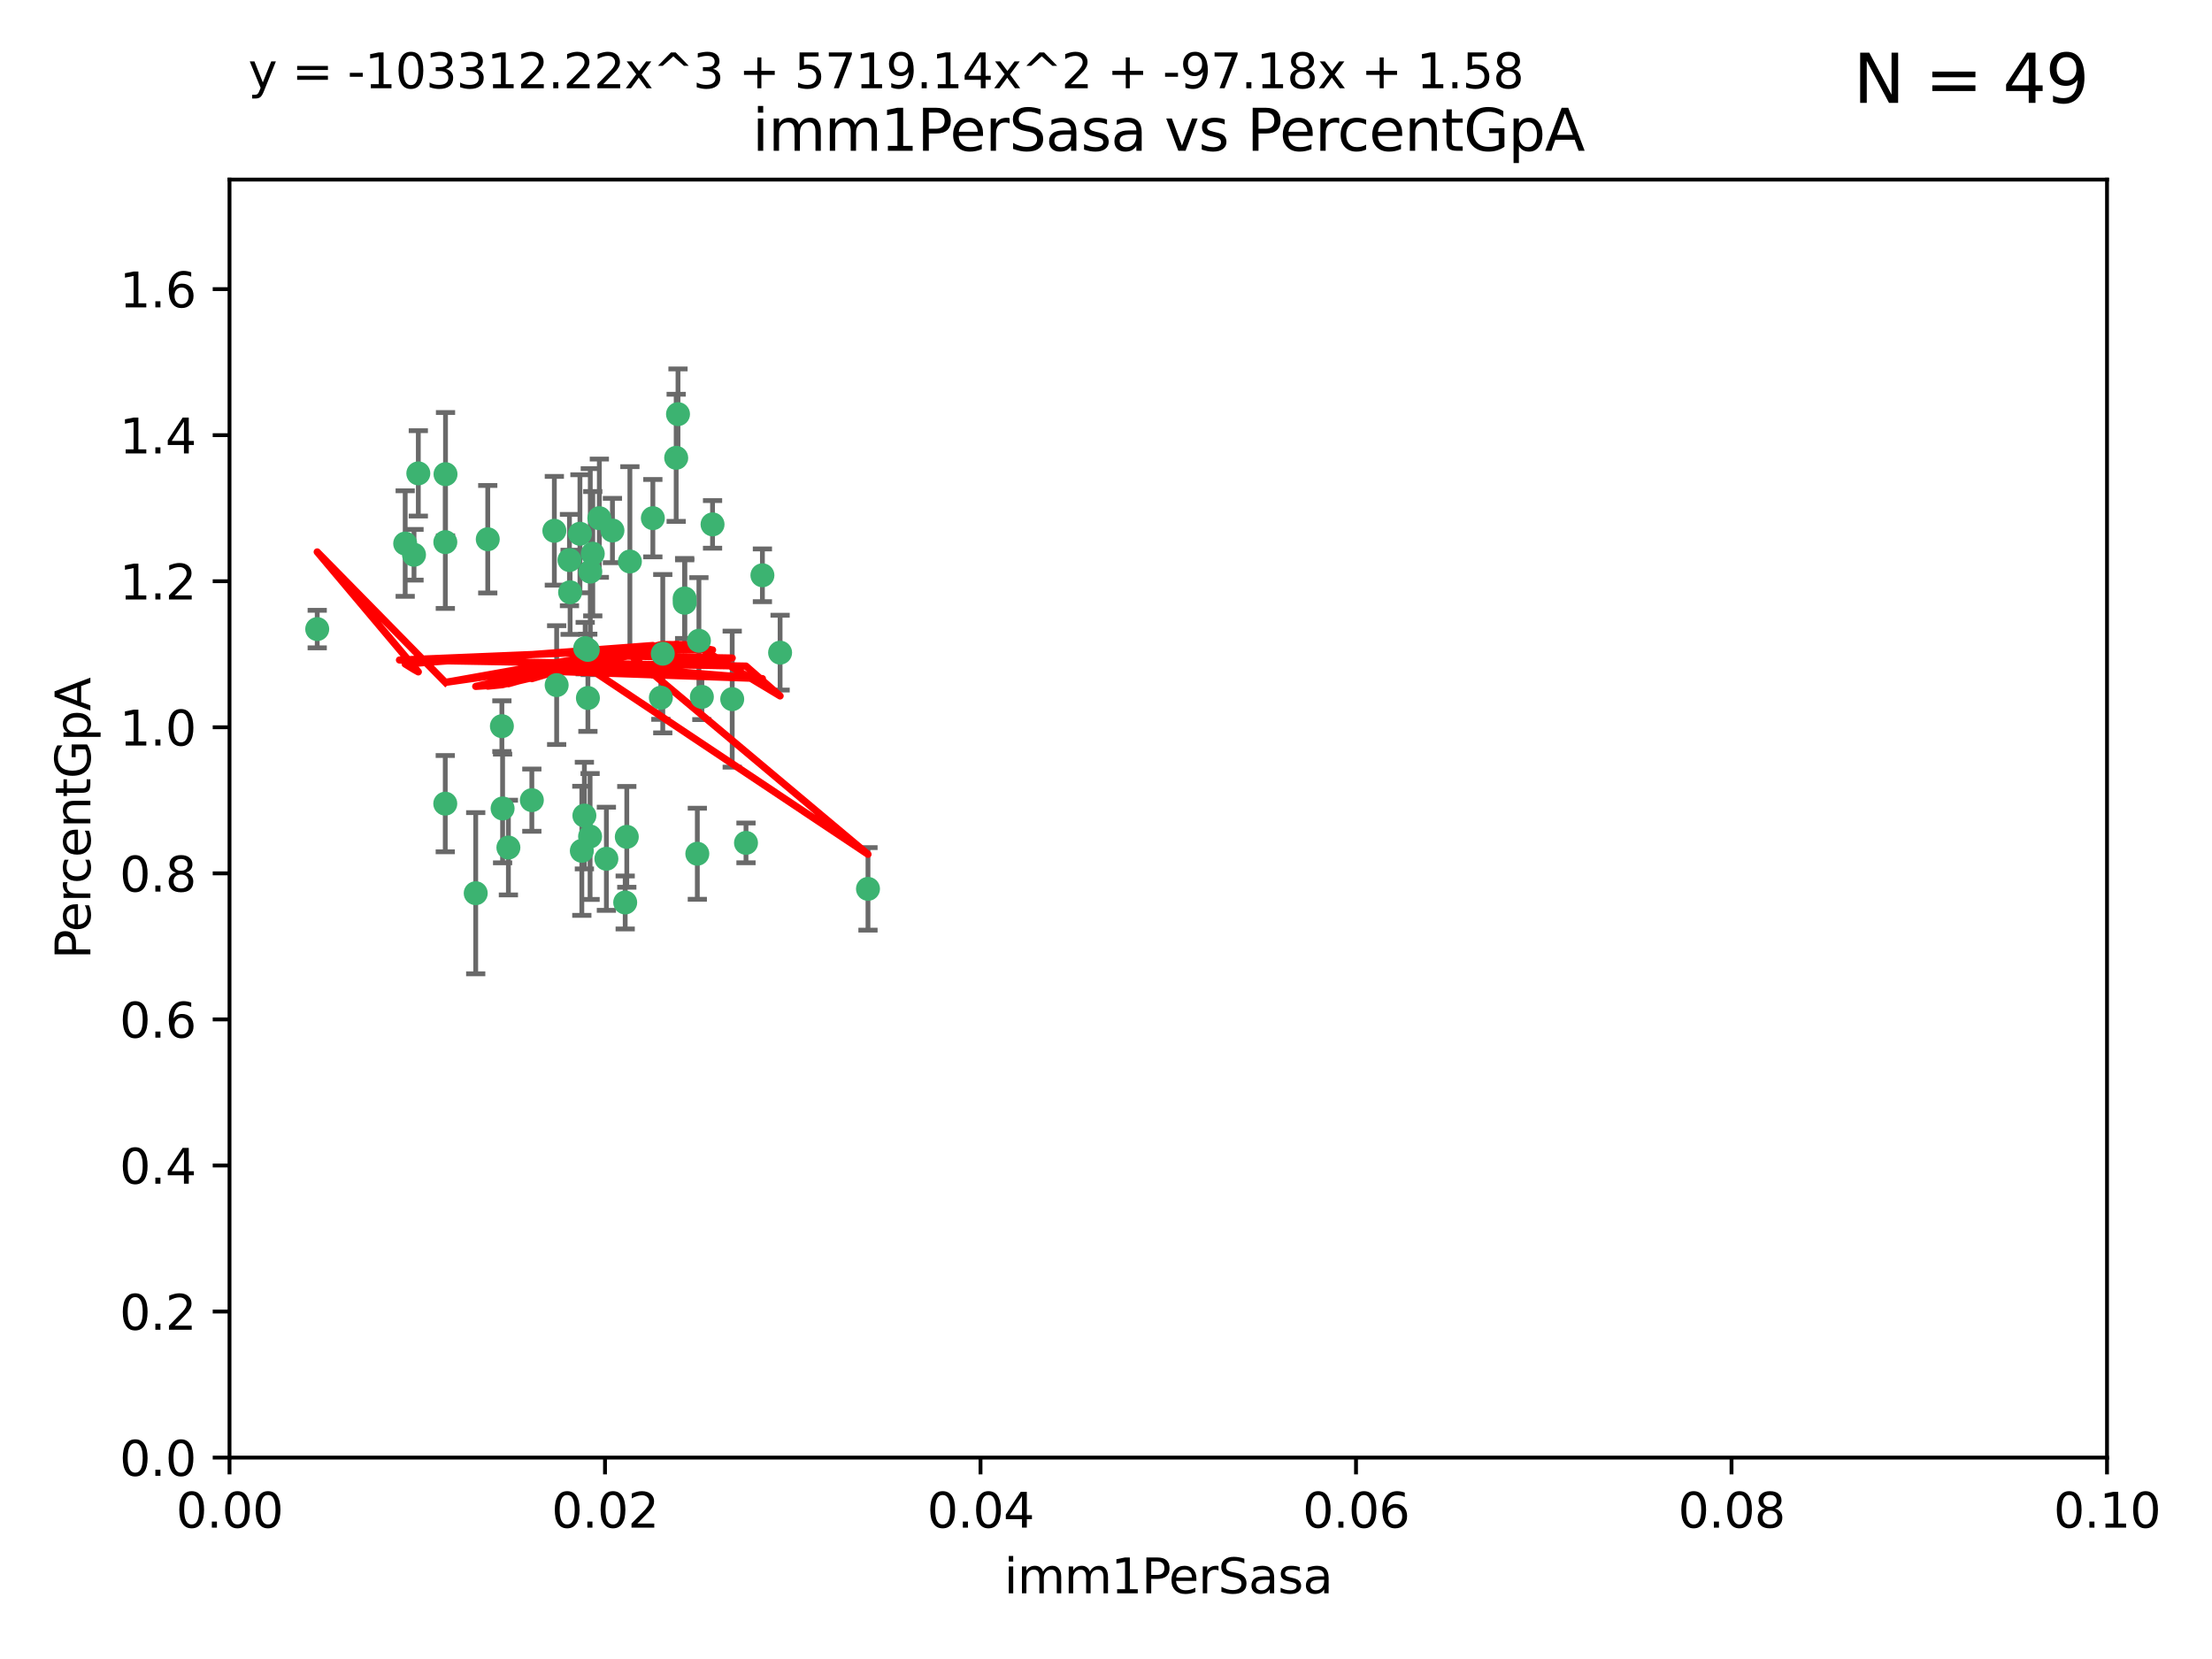 <?xml version="1.0" encoding="utf-8" standalone="no"?>
<!DOCTYPE svg PUBLIC "-//W3C//DTD SVG 1.1//EN"
  "http://www.w3.org/Graphics/SVG/1.1/DTD/svg11.dtd">
<svg xmlns:xlink="http://www.w3.org/1999/xlink" width="460.8pt" height="345.6pt" viewBox="0 0 460.8 345.6" xmlns="http://www.w3.org/2000/svg" version="1.1">
 <defs>
  <style type="text/css">*{stroke-linejoin: round; stroke-linecap: butt}</style>
 </defs>
 <g id="figure_1">
  <g id="patch_1">
   <path d="M 0 345.6 
L 460.8 345.6 
L 460.8 0 
L 0 0 
z
" style="fill: #ffffff"/>
  </g>
  <g id="axes_1">
   <g id="patch_2">
    <path d="M 47.81 303.64 
L 438.93 303.64 
L 438.93 37.411 
L 47.81 37.411 
z
" style="fill: #ffffff"/>
   </g>
   <g id="PathCollection_1">
    <defs>
     <path id="m7d2f80a930" d="M 0 1.118 
C 0.297 1.118 0.581 1 0.791 0.791 
C 1 0.581 1.118 0.297 1.118 0 
C 1.118 -0.297 1 -0.581 0.791 -0.791 
C 0.581 -1 0.297 -1.118 0 -1.118 
C -0.297 -1.118 -0.581 -1 -0.791 -0.791 
C -1 -0.581 -1.118 -0.297 -1.118 0 
C -1.118 0.297 -1 0.581 -0.791 0.791 
C -0.581 1 -0.297 1.118 0 1.118 
z
" style="stroke: #3cb371"/>
    </defs>
    <g clip-path="url(#p75d6292cf7)">
     <use xlink:href="#m7d2f80a930" x="92.769" y="112.935" style="fill: #3cb371; stroke: #3cb371"/>
     <use xlink:href="#m7d2f80a930" x="66.082" y="131.048" style="fill: #3cb371; stroke: #3cb371"/>
     <use xlink:href="#m7d2f80a930" x="87.143" y="98.611" style="fill: #3cb371; stroke: #3cb371"/>
     <use xlink:href="#m7d2f80a930" x="86.246" y="115.568" style="fill: #3cb371; stroke: #3cb371"/>
     <use xlink:href="#m7d2f80a930" x="84.409" y="113.232" style="fill: #3cb371; stroke: #3cb371"/>
     <use xlink:href="#m7d2f80a930" x="136.002" y="107.943" style="fill: #3cb371; stroke: #3cb371"/>
     <use xlink:href="#m7d2f80a930" x="92.809" y="98.781" style="fill: #3cb371; stroke: #3cb371"/>
     <use xlink:href="#m7d2f80a930" x="121.907" y="135.021" style="fill: #3cb371; stroke: #3cb371"/>
     <use xlink:href="#m7d2f80a930" x="122.967" y="119.082" style="fill: #3cb371; stroke: #3cb371"/>
     <use xlink:href="#m7d2f80a930" x="140.861" y="95.371" style="fill: #3cb371; stroke: #3cb371"/>
     <use xlink:href="#m7d2f80a930" x="104.553" y="151.274" style="fill: #3cb371; stroke: #3cb371"/>
     <use xlink:href="#m7d2f80a930" x="101.609" y="112.334" style="fill: #3cb371; stroke: #3cb371"/>
     <use xlink:href="#m7d2f80a930" x="122.473" y="145.408" style="fill: #3cb371; stroke: #3cb371"/>
     <use xlink:href="#m7d2f80a930" x="110.793" y="166.685" style="fill: #3cb371; stroke: #3cb371"/>
     <use xlink:href="#m7d2f80a930" x="118.763" y="123.385" style="fill: #3cb371; stroke: #3cb371"/>
     <use xlink:href="#m7d2f80a930" x="122.442" y="135.386" style="fill: #3cb371; stroke: #3cb371"/>
     <use xlink:href="#m7d2f80a930" x="145.597" y="133.482" style="fill: #3cb371; stroke: #3cb371"/>
     <use xlink:href="#m7d2f80a930" x="124.854" y="107.949" style="fill: #3cb371; stroke: #3cb371"/>
     <use xlink:href="#m7d2f80a930" x="92.757" y="167.417" style="fill: #3cb371; stroke: #3cb371"/>
     <use xlink:href="#m7d2f80a930" x="141.24" y="86.272" style="fill: #3cb371; stroke: #3cb371"/>
     <use xlink:href="#m7d2f80a930" x="118.629" y="116.673" style="fill: #3cb371; stroke: #3cb371"/>
     <use xlink:href="#m7d2f80a930" x="123.484" y="115.347" style="fill: #3cb371; stroke: #3cb371"/>
     <use xlink:href="#m7d2f80a930" x="127.585" y="110.514" style="fill: #3cb371; stroke: #3cb371"/>
     <use xlink:href="#m7d2f80a930" x="105.908" y="176.562" style="fill: #3cb371; stroke: #3cb371"/>
     <use xlink:href="#m7d2f80a930" x="131.218" y="116.973" style="fill: #3cb371; stroke: #3cb371"/>
     <use xlink:href="#m7d2f80a930" x="148.437" y="109.239" style="fill: #3cb371; stroke: #3cb371"/>
     <use xlink:href="#m7d2f80a930" x="142.623" y="124.669" style="fill: #3cb371; stroke: #3cb371"/>
     <use xlink:href="#m7d2f80a930" x="146.211" y="145.171" style="fill: #3cb371; stroke: #3cb371"/>
     <use xlink:href="#m7d2f80a930" x="137.67" y="145.341" style="fill: #3cb371; stroke: #3cb371"/>
     <use xlink:href="#m7d2f80a930" x="104.701" y="168.419" style="fill: #3cb371; stroke: #3cb371"/>
     <use xlink:href="#m7d2f80a930" x="99.101" y="186.072" style="fill: #3cb371; stroke: #3cb371"/>
     <use xlink:href="#m7d2f80a930" x="138.067" y="136.178" style="fill: #3cb371; stroke: #3cb371"/>
     <use xlink:href="#m7d2f80a930" x="142.635" y="125.569" style="fill: #3cb371; stroke: #3cb371"/>
     <use xlink:href="#m7d2f80a930" x="120.813" y="111.192" style="fill: #3cb371; stroke: #3cb371"/>
     <use xlink:href="#m7d2f80a930" x="158.825" y="119.843" style="fill: #3cb371; stroke: #3cb371"/>
     <use xlink:href="#m7d2f80a930" x="115.962" y="142.72" style="fill: #3cb371; stroke: #3cb371"/>
     <use xlink:href="#m7d2f80a930" x="126.321" y="178.897" style="fill: #3cb371; stroke: #3cb371"/>
     <use xlink:href="#m7d2f80a930" x="152.533" y="145.644" style="fill: #3cb371; stroke: #3cb371"/>
     <use xlink:href="#m7d2f80a930" x="115.48" y="110.571" style="fill: #3cb371; stroke: #3cb371"/>
     <use xlink:href="#m7d2f80a930" x="121.738" y="169.899" style="fill: #3cb371; stroke: #3cb371"/>
     <use xlink:href="#m7d2f80a930" x="130.573" y="174.332" style="fill: #3cb371; stroke: #3cb371"/>
     <use xlink:href="#m7d2f80a930" x="145.266" y="177.849" style="fill: #3cb371; stroke: #3cb371"/>
     <use xlink:href="#m7d2f80a930" x="162.509" y="135.958" style="fill: #3cb371; stroke: #3cb371"/>
     <use xlink:href="#m7d2f80a930" x="155.405" y="175.59" style="fill: #3cb371; stroke: #3cb371"/>
     <use xlink:href="#m7d2f80a930" x="130.24" y="188.002" style="fill: #3cb371; stroke: #3cb371"/>
     <use xlink:href="#m7d2f80a930" x="180.817" y="185.169" style="fill: #3cb371; stroke: #3cb371"/>
     <use xlink:href="#m7d2f80a930" x="121.206" y="177.24" style="fill: #3cb371; stroke: #3cb371"/>
     <use xlink:href="#m7d2f80a930" x="122.926" y="174.257" style="fill: #3cb371; stroke: #3cb371"/>
    </g>
   </g>
   <g id="matplotlib.axis_1">
    <g id="xtick_1">
     <g id="line2d_1">
      <defs>
       <path id="mbce3699eed" d="M 0 0 
L 0 3.5 
" style="stroke: #000000; stroke-width: 0.8"/>
      </defs>
      <g>
       <use xlink:href="#mbce3699eed" x="47.81" y="303.64" style="stroke: #000000; stroke-width: 0.8"/>
      </g>
     </g>
     <g id="text_1">
      <!-- 0.00 -->
      <g transform="translate(36.677 318.238)scale(0.1 -0.1)">
       <defs>
        <path id="DejaVuSans-30" d="M 2034 4250 
Q 1547 4250 1301 3770 
Q 1056 3291 1056 2328 
Q 1056 1369 1301 889 
Q 1547 409 2034 409 
Q 2525 409 2770 889 
Q 3016 1369 3016 2328 
Q 3016 3291 2770 3770 
Q 2525 4250 2034 4250 
z
M 2034 4750 
Q 2819 4750 3233 4129 
Q 3647 3509 3647 2328 
Q 3647 1150 3233 529 
Q 2819 -91 2034 -91 
Q 1250 -91 836 529 
Q 422 1150 422 2328 
Q 422 3509 836 4129 
Q 1250 4750 2034 4750 
z
" transform="scale(0.016)"/>
        <path id="DejaVuSans-2e" d="M 684 794 
L 1344 794 
L 1344 0 
L 684 0 
L 684 794 
z
" transform="scale(0.016)"/>
       </defs>
       <use xlink:href="#DejaVuSans-30"/>
       <use xlink:href="#DejaVuSans-2e" x="63.623"/>
       <use xlink:href="#DejaVuSans-30" x="95.41"/>
       <use xlink:href="#DejaVuSans-30" x="159.033"/>
      </g>
     </g>
    </g>
    <g id="xtick_2">
     <g id="line2d_2">
      <g>
       <use xlink:href="#mbce3699eed" x="126.034" y="303.64" style="stroke: #000000; stroke-width: 0.8"/>
      </g>
     </g>
     <g id="text_2">
      <!-- 0.02 -->
      <g transform="translate(114.901 318.238)scale(0.1 -0.1)">
       <defs>
        <path id="DejaVuSans-32" d="M 1228 531 
L 3431 531 
L 3431 0 
L 469 0 
L 469 531 
Q 828 903 1448 1529 
Q 2069 2156 2228 2338 
Q 2531 2678 2651 2914 
Q 2772 3150 2772 3378 
Q 2772 3750 2511 3984 
Q 2250 4219 1831 4219 
Q 1534 4219 1204 4116 
Q 875 4013 500 3803 
L 500 4441 
Q 881 4594 1212 4672 
Q 1544 4750 1819 4750 
Q 2544 4750 2975 4387 
Q 3406 4025 3406 3419 
Q 3406 3131 3298 2873 
Q 3191 2616 2906 2266 
Q 2828 2175 2409 1742 
Q 1991 1309 1228 531 
z
" transform="scale(0.016)"/>
       </defs>
       <use xlink:href="#DejaVuSans-30"/>
       <use xlink:href="#DejaVuSans-2e" x="63.623"/>
       <use xlink:href="#DejaVuSans-30" x="95.41"/>
       <use xlink:href="#DejaVuSans-32" x="159.033"/>
      </g>
     </g>
    </g>
    <g id="xtick_3">
     <g id="line2d_3">
      <g>
       <use xlink:href="#mbce3699eed" x="204.258" y="303.64" style="stroke: #000000; stroke-width: 0.8"/>
      </g>
     </g>
     <g id="text_3">
      <!-- 0.04 -->
      <g transform="translate(193.125 318.238)scale(0.1 -0.1)">
       <defs>
        <path id="DejaVuSans-34" d="M 2419 4116 
L 825 1625 
L 2419 1625 
L 2419 4116 
z
M 2253 4666 
L 3047 4666 
L 3047 1625 
L 3713 1625 
L 3713 1100 
L 3047 1100 
L 3047 0 
L 2419 0 
L 2419 1100 
L 313 1100 
L 313 1709 
L 2253 4666 
z
" transform="scale(0.016)"/>
       </defs>
       <use xlink:href="#DejaVuSans-30"/>
       <use xlink:href="#DejaVuSans-2e" x="63.623"/>
       <use xlink:href="#DejaVuSans-30" x="95.41"/>
       <use xlink:href="#DejaVuSans-34" x="159.033"/>
      </g>
     </g>
    </g>
    <g id="xtick_4">
     <g id="line2d_4">
      <g>
       <use xlink:href="#mbce3699eed" x="282.482" y="303.64" style="stroke: #000000; stroke-width: 0.8"/>
      </g>
     </g>
     <g id="text_4">
      <!-- 0.06 -->
      <g transform="translate(271.349 318.238)scale(0.1 -0.1)">
       <defs>
        <path id="DejaVuSans-36" d="M 2113 2584 
Q 1688 2584 1439 2293 
Q 1191 2003 1191 1497 
Q 1191 994 1439 701 
Q 1688 409 2113 409 
Q 2538 409 2786 701 
Q 3034 994 3034 1497 
Q 3034 2003 2786 2293 
Q 2538 2584 2113 2584 
z
M 3366 4563 
L 3366 3988 
Q 3128 4100 2886 4159 
Q 2644 4219 2406 4219 
Q 1781 4219 1451 3797 
Q 1122 3375 1075 2522 
Q 1259 2794 1537 2939 
Q 1816 3084 2150 3084 
Q 2853 3084 3261 2657 
Q 3669 2231 3669 1497 
Q 3669 778 3244 343 
Q 2819 -91 2113 -91 
Q 1303 -91 875 529 
Q 447 1150 447 2328 
Q 447 3434 972 4092 
Q 1497 4750 2381 4750 
Q 2619 4750 2861 4703 
Q 3103 4656 3366 4563 
z
" transform="scale(0.016)"/>
       </defs>
       <use xlink:href="#DejaVuSans-30"/>
       <use xlink:href="#DejaVuSans-2e" x="63.623"/>
       <use xlink:href="#DejaVuSans-30" x="95.41"/>
       <use xlink:href="#DejaVuSans-36" x="159.033"/>
      </g>
     </g>
    </g>
    <g id="xtick_5">
     <g id="line2d_5">
      <g>
       <use xlink:href="#mbce3699eed" x="360.706" y="303.64" style="stroke: #000000; stroke-width: 0.8"/>
      </g>
     </g>
     <g id="text_5">
      <!-- 0.08 -->
      <g transform="translate(349.573 318.238)scale(0.1 -0.1)">
       <defs>
        <path id="DejaVuSans-38" d="M 2034 2216 
Q 1584 2216 1326 1975 
Q 1069 1734 1069 1313 
Q 1069 891 1326 650 
Q 1584 409 2034 409 
Q 2484 409 2743 651 
Q 3003 894 3003 1313 
Q 3003 1734 2745 1975 
Q 2488 2216 2034 2216 
z
M 1403 2484 
Q 997 2584 770 2862 
Q 544 3141 544 3541 
Q 544 4100 942 4425 
Q 1341 4750 2034 4750 
Q 2731 4750 3128 4425 
Q 3525 4100 3525 3541 
Q 3525 3141 3298 2862 
Q 3072 2584 2669 2484 
Q 3125 2378 3379 2068 
Q 3634 1759 3634 1313 
Q 3634 634 3220 271 
Q 2806 -91 2034 -91 
Q 1263 -91 848 271 
Q 434 634 434 1313 
Q 434 1759 690 2068 
Q 947 2378 1403 2484 
z
M 1172 3481 
Q 1172 3119 1398 2916 
Q 1625 2713 2034 2713 
Q 2441 2713 2670 2916 
Q 2900 3119 2900 3481 
Q 2900 3844 2670 4047 
Q 2441 4250 2034 4250 
Q 1625 4250 1398 4047 
Q 1172 3844 1172 3481 
z
" transform="scale(0.016)"/>
       </defs>
       <use xlink:href="#DejaVuSans-30"/>
       <use xlink:href="#DejaVuSans-2e" x="63.623"/>
       <use xlink:href="#DejaVuSans-30" x="95.41"/>
       <use xlink:href="#DejaVuSans-38" x="159.033"/>
      </g>
     </g>
    </g>
    <g id="xtick_6">
     <g id="line2d_6">
      <g>
       <use xlink:href="#mbce3699eed" x="438.93" y="303.64" style="stroke: #000000; stroke-width: 0.8"/>
      </g>
     </g>
     <g id="text_6">
      <!-- 0.10 -->
      <g transform="translate(427.797 318.238)scale(0.1 -0.1)">
       <defs>
        <path id="DejaVuSans-31" d="M 794 531 
L 1825 531 
L 1825 4091 
L 703 3866 
L 703 4441 
L 1819 4666 
L 2450 4666 
L 2450 531 
L 3481 531 
L 3481 0 
L 794 0 
L 794 531 
z
" transform="scale(0.016)"/>
       </defs>
       <use xlink:href="#DejaVuSans-30"/>
       <use xlink:href="#DejaVuSans-2e" x="63.623"/>
       <use xlink:href="#DejaVuSans-31" x="95.41"/>
       <use xlink:href="#DejaVuSans-30" x="159.033"/>
      </g>
     </g>
    </g>
    <g id="text_7">
     <!-- imm1PerSasa -->
     <g transform="translate(209.186 331.917)scale(0.1 -0.1)">
      <defs>
       <path id="DejaVuSans-69" d="M 603 3500 
L 1178 3500 
L 1178 0 
L 603 0 
L 603 3500 
z
M 603 4863 
L 1178 4863 
L 1178 4134 
L 603 4134 
L 603 4863 
z
" transform="scale(0.016)"/>
       <path id="DejaVuSans-6d" d="M 3328 2828 
Q 3544 3216 3844 3400 
Q 4144 3584 4550 3584 
Q 5097 3584 5394 3201 
Q 5691 2819 5691 2113 
L 5691 0 
L 5113 0 
L 5113 2094 
Q 5113 2597 4934 2840 
Q 4756 3084 4391 3084 
Q 3944 3084 3684 2787 
Q 3425 2491 3425 1978 
L 3425 0 
L 2847 0 
L 2847 2094 
Q 2847 2600 2669 2842 
Q 2491 3084 2119 3084 
Q 1678 3084 1418 2786 
Q 1159 2488 1159 1978 
L 1159 0 
L 581 0 
L 581 3500 
L 1159 3500 
L 1159 2956 
Q 1356 3278 1631 3431 
Q 1906 3584 2284 3584 
Q 2666 3584 2933 3390 
Q 3200 3197 3328 2828 
z
" transform="scale(0.016)"/>
       <path id="DejaVuSans-50" d="M 1259 4147 
L 1259 2394 
L 2053 2394 
Q 2494 2394 2734 2622 
Q 2975 2850 2975 3272 
Q 2975 3691 2734 3919 
Q 2494 4147 2053 4147 
L 1259 4147 
z
M 628 4666 
L 2053 4666 
Q 2838 4666 3239 4311 
Q 3641 3956 3641 3272 
Q 3641 2581 3239 2228 
Q 2838 1875 2053 1875 
L 1259 1875 
L 1259 0 
L 628 0 
L 628 4666 
z
" transform="scale(0.016)"/>
       <path id="DejaVuSans-65" d="M 3597 1894 
L 3597 1613 
L 953 1613 
Q 991 1019 1311 708 
Q 1631 397 2203 397 
Q 2534 397 2845 478 
Q 3156 559 3463 722 
L 3463 178 
Q 3153 47 2828 -22 
Q 2503 -91 2169 -91 
Q 1331 -91 842 396 
Q 353 884 353 1716 
Q 353 2575 817 3079 
Q 1281 3584 2069 3584 
Q 2775 3584 3186 3129 
Q 3597 2675 3597 1894 
z
M 3022 2063 
Q 3016 2534 2758 2815 
Q 2500 3097 2075 3097 
Q 1594 3097 1305 2825 
Q 1016 2553 972 2059 
L 3022 2063 
z
" transform="scale(0.016)"/>
       <path id="DejaVuSans-72" d="M 2631 2963 
Q 2534 3019 2420 3045 
Q 2306 3072 2169 3072 
Q 1681 3072 1420 2755 
Q 1159 2438 1159 1844 
L 1159 0 
L 581 0 
L 581 3500 
L 1159 3500 
L 1159 2956 
Q 1341 3275 1631 3429 
Q 1922 3584 2338 3584 
Q 2397 3584 2469 3576 
Q 2541 3569 2628 3553 
L 2631 2963 
z
" transform="scale(0.016)"/>
       <path id="DejaVuSans-53" d="M 3425 4513 
L 3425 3897 
Q 3066 4069 2747 4153 
Q 2428 4238 2131 4238 
Q 1616 4238 1336 4038 
Q 1056 3838 1056 3469 
Q 1056 3159 1242 3001 
Q 1428 2844 1947 2747 
L 2328 2669 
Q 3034 2534 3370 2195 
Q 3706 1856 3706 1288 
Q 3706 609 3251 259 
Q 2797 -91 1919 -91 
Q 1588 -91 1214 -16 
Q 841 59 441 206 
L 441 856 
Q 825 641 1194 531 
Q 1563 422 1919 422 
Q 2459 422 2753 634 
Q 3047 847 3047 1241 
Q 3047 1584 2836 1778 
Q 2625 1972 2144 2069 
L 1759 2144 
Q 1053 2284 737 2584 
Q 422 2884 422 3419 
Q 422 4038 858 4394 
Q 1294 4750 2059 4750 
Q 2388 4750 2728 4690 
Q 3069 4631 3425 4513 
z
" transform="scale(0.016)"/>
       <path id="DejaVuSans-61" d="M 2194 1759 
Q 1497 1759 1228 1600 
Q 959 1441 959 1056 
Q 959 750 1161 570 
Q 1363 391 1709 391 
Q 2188 391 2477 730 
Q 2766 1069 2766 1631 
L 2766 1759 
L 2194 1759 
z
M 3341 1997 
L 3341 0 
L 2766 0 
L 2766 531 
Q 2569 213 2275 61 
Q 1981 -91 1556 -91 
Q 1019 -91 701 211 
Q 384 513 384 1019 
Q 384 1609 779 1909 
Q 1175 2209 1959 2209 
L 2766 2209 
L 2766 2266 
Q 2766 2663 2505 2880 
Q 2244 3097 1772 3097 
Q 1472 3097 1187 3025 
Q 903 2953 641 2809 
L 641 3341 
Q 956 3463 1253 3523 
Q 1550 3584 1831 3584 
Q 2591 3584 2966 3190 
Q 3341 2797 3341 1997 
z
" transform="scale(0.016)"/>
       <path id="DejaVuSans-73" d="M 2834 3397 
L 2834 2853 
Q 2591 2978 2328 3040 
Q 2066 3103 1784 3103 
Q 1356 3103 1142 2972 
Q 928 2841 928 2578 
Q 928 2378 1081 2264 
Q 1234 2150 1697 2047 
L 1894 2003 
Q 2506 1872 2764 1633 
Q 3022 1394 3022 966 
Q 3022 478 2636 193 
Q 2250 -91 1575 -91 
Q 1294 -91 989 -36 
Q 684 19 347 128 
L 347 722 
Q 666 556 975 473 
Q 1284 391 1588 391 
Q 1994 391 2212 530 
Q 2431 669 2431 922 
Q 2431 1156 2273 1281 
Q 2116 1406 1581 1522 
L 1381 1569 
Q 847 1681 609 1914 
Q 372 2147 372 2553 
Q 372 3047 722 3315 
Q 1072 3584 1716 3584 
Q 2034 3584 2315 3537 
Q 2597 3491 2834 3397 
z
" transform="scale(0.016)"/>
      </defs>
      <use xlink:href="#DejaVuSans-69"/>
      <use xlink:href="#DejaVuSans-6d" x="27.783"/>
      <use xlink:href="#DejaVuSans-6d" x="125.195"/>
      <use xlink:href="#DejaVuSans-31" x="222.607"/>
      <use xlink:href="#DejaVuSans-50" x="286.23"/>
      <use xlink:href="#DejaVuSans-65" x="342.908"/>
      <use xlink:href="#DejaVuSans-72" x="404.432"/>
      <use xlink:href="#DejaVuSans-53" x="445.545"/>
      <use xlink:href="#DejaVuSans-61" x="509.021"/>
      <use xlink:href="#DejaVuSans-73" x="570.301"/>
      <use xlink:href="#DejaVuSans-61" x="622.4"/>
     </g>
    </g>
   </g>
   <g id="matplotlib.axis_2">
    <g id="ytick_1">
     <g id="line2d_7">
      <defs>
       <path id="m40946c5c8b" d="M 0 0 
L -3.5 0 
" style="stroke: #000000; stroke-width: 0.8"/>
      </defs>
      <g>
       <use xlink:href="#m40946c5c8b" x="47.81" y="303.64" style="stroke: #000000; stroke-width: 0.8"/>
      </g>
     </g>
     <g id="text_8">
      <!-- 0.0 -->
      <g transform="translate(24.907 307.439)scale(0.1 -0.1)">
       <use xlink:href="#DejaVuSans-30"/>
       <use xlink:href="#DejaVuSans-2e" x="63.623"/>
       <use xlink:href="#DejaVuSans-30" x="95.41"/>
      </g>
     </g>
    </g>
    <g id="ytick_2">
     <g id="line2d_8">
      <g>
       <use xlink:href="#m40946c5c8b" x="47.81" y="273.214" style="stroke: #000000; stroke-width: 0.8"/>
      </g>
     </g>
     <g id="text_9">
      <!-- 0.2 -->
      <g transform="translate(24.907 277.013)scale(0.1 -0.1)">
       <use xlink:href="#DejaVuSans-30"/>
       <use xlink:href="#DejaVuSans-2e" x="63.623"/>
       <use xlink:href="#DejaVuSans-32" x="95.41"/>
      </g>
     </g>
    </g>
    <g id="ytick_3">
     <g id="line2d_9">
      <g>
       <use xlink:href="#m40946c5c8b" x="47.81" y="242.788" style="stroke: #000000; stroke-width: 0.8"/>
      </g>
     </g>
     <g id="text_10">
      <!-- 0.4 -->
      <g transform="translate(24.907 246.587)scale(0.1 -0.1)">
       <use xlink:href="#DejaVuSans-30"/>
       <use xlink:href="#DejaVuSans-2e" x="63.623"/>
       <use xlink:href="#DejaVuSans-34" x="95.41"/>
      </g>
     </g>
    </g>
    <g id="ytick_4">
     <g id="line2d_10">
      <g>
       <use xlink:href="#m40946c5c8b" x="47.81" y="212.362" style="stroke: #000000; stroke-width: 0.8"/>
      </g>
     </g>
     <g id="text_11">
      <!-- 0.6 -->
      <g transform="translate(24.907 216.161)scale(0.1 -0.1)">
       <use xlink:href="#DejaVuSans-30"/>
       <use xlink:href="#DejaVuSans-2e" x="63.623"/>
       <use xlink:href="#DejaVuSans-36" x="95.41"/>
      </g>
     </g>
    </g>
    <g id="ytick_5">
     <g id="line2d_11">
      <g>
       <use xlink:href="#m40946c5c8b" x="47.81" y="181.935" style="stroke: #000000; stroke-width: 0.8"/>
      </g>
     </g>
     <g id="text_12">
      <!-- 0.8 -->
      <g transform="translate(24.907 185.735)scale(0.1 -0.1)">
       <use xlink:href="#DejaVuSans-30"/>
       <use xlink:href="#DejaVuSans-2e" x="63.623"/>
       <use xlink:href="#DejaVuSans-38" x="95.41"/>
      </g>
     </g>
    </g>
    <g id="ytick_6">
     <g id="line2d_12">
      <g>
       <use xlink:href="#m40946c5c8b" x="47.81" y="151.509" style="stroke: #000000; stroke-width: 0.8"/>
      </g>
     </g>
     <g id="text_13">
      <!-- 1.0 -->
      <g transform="translate(24.907 155.308)scale(0.1 -0.1)">
       <use xlink:href="#DejaVuSans-31"/>
       <use xlink:href="#DejaVuSans-2e" x="63.623"/>
       <use xlink:href="#DejaVuSans-30" x="95.41"/>
      </g>
     </g>
    </g>
    <g id="ytick_7">
     <g id="line2d_13">
      <g>
       <use xlink:href="#m40946c5c8b" x="47.81" y="121.083" style="stroke: #000000; stroke-width: 0.8"/>
      </g>
     </g>
     <g id="text_14">
      <!-- 1.2 -->
      <g transform="translate(24.907 124.882)scale(0.1 -0.1)">
       <use xlink:href="#DejaVuSans-31"/>
       <use xlink:href="#DejaVuSans-2e" x="63.623"/>
       <use xlink:href="#DejaVuSans-32" x="95.41"/>
      </g>
     </g>
    </g>
    <g id="ytick_8">
     <g id="line2d_14">
      <g>
       <use xlink:href="#m40946c5c8b" x="47.81" y="90.657" style="stroke: #000000; stroke-width: 0.8"/>
      </g>
     </g>
     <g id="text_15">
      <!-- 1.4 -->
      <g transform="translate(24.907 94.456)scale(0.1 -0.1)">
       <use xlink:href="#DejaVuSans-31"/>
       <use xlink:href="#DejaVuSans-2e" x="63.623"/>
       <use xlink:href="#DejaVuSans-34" x="95.41"/>
      </g>
     </g>
    </g>
    <g id="ytick_9">
     <g id="line2d_15">
      <g>
       <use xlink:href="#m40946c5c8b" x="47.81" y="60.231" style="stroke: #000000; stroke-width: 0.8"/>
      </g>
     </g>
     <g id="text_16">
      <!-- 1.6 -->
      <g transform="translate(24.907 64.03)scale(0.1 -0.1)">
       <use xlink:href="#DejaVuSans-31"/>
       <use xlink:href="#DejaVuSans-2e" x="63.623"/>
       <use xlink:href="#DejaVuSans-36" x="95.41"/>
      </g>
     </g>
    </g>
    <g id="text_17">
     <!-- PercentGpA -->
     <g transform="translate(18.827 199.802)rotate(-90)scale(0.1 -0.1)">
      <defs>
       <path id="DejaVuSans-63" d="M 3122 3366 
L 3122 2828 
Q 2878 2963 2633 3030 
Q 2388 3097 2138 3097 
Q 1578 3097 1268 2742 
Q 959 2388 959 1747 
Q 959 1106 1268 751 
Q 1578 397 2138 397 
Q 2388 397 2633 464 
Q 2878 531 3122 666 
L 3122 134 
Q 2881 22 2623 -34 
Q 2366 -91 2075 -91 
Q 1284 -91 818 406 
Q 353 903 353 1747 
Q 353 2603 823 3093 
Q 1294 3584 2113 3584 
Q 2378 3584 2631 3529 
Q 2884 3475 3122 3366 
z
" transform="scale(0.016)"/>
       <path id="DejaVuSans-6e" d="M 3513 2113 
L 3513 0 
L 2938 0 
L 2938 2094 
Q 2938 2591 2744 2837 
Q 2550 3084 2163 3084 
Q 1697 3084 1428 2787 
Q 1159 2491 1159 1978 
L 1159 0 
L 581 0 
L 581 3500 
L 1159 3500 
L 1159 2956 
Q 1366 3272 1645 3428 
Q 1925 3584 2291 3584 
Q 2894 3584 3203 3211 
Q 3513 2838 3513 2113 
z
" transform="scale(0.016)"/>
       <path id="DejaVuSans-74" d="M 1172 4494 
L 1172 3500 
L 2356 3500 
L 2356 3053 
L 1172 3053 
L 1172 1153 
Q 1172 725 1289 603 
Q 1406 481 1766 481 
L 2356 481 
L 2356 0 
L 1766 0 
Q 1100 0 847 248 
Q 594 497 594 1153 
L 594 3053 
L 172 3053 
L 172 3500 
L 594 3500 
L 594 4494 
L 1172 4494 
z
" transform="scale(0.016)"/>
       <path id="DejaVuSans-47" d="M 3809 666 
L 3809 1919 
L 2778 1919 
L 2778 2438 
L 4434 2438 
L 4434 434 
Q 4069 175 3628 42 
Q 3188 -91 2688 -91 
Q 1594 -91 976 548 
Q 359 1188 359 2328 
Q 359 3472 976 4111 
Q 1594 4750 2688 4750 
Q 3144 4750 3555 4637 
Q 3966 4525 4313 4306 
L 4313 3634 
Q 3963 3931 3569 4081 
Q 3175 4231 2741 4231 
Q 1884 4231 1454 3753 
Q 1025 3275 1025 2328 
Q 1025 1384 1454 906 
Q 1884 428 2741 428 
Q 3075 428 3337 486 
Q 3600 544 3809 666 
z
" transform="scale(0.016)"/>
       <path id="DejaVuSans-70" d="M 1159 525 
L 1159 -1331 
L 581 -1331 
L 581 3500 
L 1159 3500 
L 1159 2969 
Q 1341 3281 1617 3432 
Q 1894 3584 2278 3584 
Q 2916 3584 3314 3078 
Q 3713 2572 3713 1747 
Q 3713 922 3314 415 
Q 2916 -91 2278 -91 
Q 1894 -91 1617 61 
Q 1341 213 1159 525 
z
M 3116 1747 
Q 3116 2381 2855 2742 
Q 2594 3103 2138 3103 
Q 1681 3103 1420 2742 
Q 1159 2381 1159 1747 
Q 1159 1113 1420 752 
Q 1681 391 2138 391 
Q 2594 391 2855 752 
Q 3116 1113 3116 1747 
z
" transform="scale(0.016)"/>
       <path id="DejaVuSans-41" d="M 2188 4044 
L 1331 1722 
L 3047 1722 
L 2188 4044 
z
M 1831 4666 
L 2547 4666 
L 4325 0 
L 3669 0 
L 3244 1197 
L 1141 1197 
L 716 0 
L 50 0 
L 1831 4666 
z
" transform="scale(0.016)"/>
      </defs>
      <use xlink:href="#DejaVuSans-50"/>
      <use xlink:href="#DejaVuSans-65" x="56.678"/>
      <use xlink:href="#DejaVuSans-72" x="118.201"/>
      <use xlink:href="#DejaVuSans-63" x="157.064"/>
      <use xlink:href="#DejaVuSans-65" x="212.045"/>
      <use xlink:href="#DejaVuSans-6e" x="273.568"/>
      <use xlink:href="#DejaVuSans-74" x="336.947"/>
      <use xlink:href="#DejaVuSans-47" x="376.156"/>
      <use xlink:href="#DejaVuSans-70" x="453.646"/>
      <use xlink:href="#DejaVuSans-41" x="517.123"/>
     </g>
    </g>
   </g>
   <g id="LineCollection_1">
    <path d="M 92.769 126.742 
L 92.769 99.128 
" clip-path="url(#p75d6292cf7)" style="fill: none; stroke: #696969"/>
    <path d="M 66.082 134.958 
L 66.082 127.138 
" clip-path="url(#p75d6292cf7)" style="fill: none; stroke: #696969"/>
    <path d="M 87.143 107.5 
L 87.143 89.723 
" clip-path="url(#p75d6292cf7)" style="fill: none; stroke: #696969"/>
    <path d="M 86.246 120.843 
L 86.246 110.292 
" clip-path="url(#p75d6292cf7)" style="fill: none; stroke: #696969"/>
    <path d="M 84.409 124.224 
L 84.409 102.241 
" clip-path="url(#p75d6292cf7)" style="fill: none; stroke: #696969"/>
    <path d="M 136.002 116.002 
L 136.002 99.884 
" clip-path="url(#p75d6292cf7)" style="fill: none; stroke: #696969"/>
    <path d="M 92.809 111.622 
L 92.809 85.94 
" clip-path="url(#p75d6292cf7)" style="fill: none; stroke: #696969"/>
    <path d="M 121.907 140.382 
L 121.907 129.659 
" clip-path="url(#p75d6292cf7)" style="fill: none; stroke: #696969"/>
    <path d="M 122.967 140.54 
L 122.967 97.624 
" clip-path="url(#p75d6292cf7)" style="fill: none; stroke: #696969"/>
    <path d="M 140.861 108.615 
L 140.861 82.127 
" clip-path="url(#p75d6292cf7)" style="fill: none; stroke: #696969"/>
    <path d="M 104.553 156.555 
L 104.553 145.993 
" clip-path="url(#p75d6292cf7)" style="fill: none; stroke: #696969"/>
    <path d="M 101.609 123.529 
L 101.609 101.139 
" clip-path="url(#p75d6292cf7)" style="fill: none; stroke: #696969"/>
    <path d="M 122.473 152.361 
L 122.473 138.456 
" clip-path="url(#p75d6292cf7)" style="fill: none; stroke: #696969"/>
    <path d="M 110.793 173.167 
L 110.793 160.202 
" clip-path="url(#p75d6292cf7)" style="fill: none; stroke: #696969"/>
    <path d="M 118.763 132.151 
L 118.763 114.62 
" clip-path="url(#p75d6292cf7)" style="fill: none; stroke: #696969"/>
    <path d="M 122.442 138.663 
L 122.442 132.109 
" clip-path="url(#p75d6292cf7)" style="fill: none; stroke: #696969"/>
    <path d="M 145.597 146.637 
L 145.597 120.327 
" clip-path="url(#p75d6292cf7)" style="fill: none; stroke: #696969"/>
    <path d="M 124.854 120.265 
L 124.854 95.634 
" clip-path="url(#p75d6292cf7)" style="fill: none; stroke: #696969"/>
    <path d="M 92.757 177.442 
L 92.757 157.392 
" clip-path="url(#p75d6292cf7)" style="fill: none; stroke: #696969"/>
    <path d="M 141.24 95.691 
L 141.24 76.852 
" clip-path="url(#p75d6292cf7)" style="fill: none; stroke: #696969"/>
    <path d="M 118.629 126.191 
L 118.629 107.154 
" clip-path="url(#p75d6292cf7)" style="fill: none; stroke: #696969"/>
    <path d="M 123.484 128.299 
L 123.484 102.395 
" clip-path="url(#p75d6292cf7)" style="fill: none; stroke: #696969"/>
    <path d="M 127.585 117.217 
L 127.585 103.811 
" clip-path="url(#p75d6292cf7)" style="fill: none; stroke: #696969"/>
    <path d="M 105.908 186.427 
L 105.908 166.697 
" clip-path="url(#p75d6292cf7)" style="fill: none; stroke: #696969"/>
    <path d="M 131.218 136.73 
L 131.218 97.216 
" clip-path="url(#p75d6292cf7)" style="fill: none; stroke: #696969"/>
    <path d="M 148.437 114.195 
L 148.437 104.283 
" clip-path="url(#p75d6292cf7)" style="fill: none; stroke: #696969"/>
    <path d="M 142.623 132.997 
L 142.623 116.341 
" clip-path="url(#p75d6292cf7)" style="fill: none; stroke: #696969"/>
    <path d="M 146.211 149.901 
L 146.211 140.441 
" clip-path="url(#p75d6292cf7)" style="fill: none; stroke: #696969"/>
    <path d="M 137.67 149.851 
L 137.67 140.831 
" clip-path="url(#p75d6292cf7)" style="fill: none; stroke: #696969"/>
    <path d="M 104.701 179.743 
L 104.701 157.094 
" clip-path="url(#p75d6292cf7)" style="fill: none; stroke: #696969"/>
    <path d="M 99.101 202.862 
L 99.101 169.282 
" clip-path="url(#p75d6292cf7)" style="fill: none; stroke: #696969"/>
    <path d="M 138.067 152.672 
L 138.067 119.684 
" clip-path="url(#p75d6292cf7)" style="fill: none; stroke: #696969"/>
    <path d="M 142.635 134.51 
L 142.635 116.629 
" clip-path="url(#p75d6292cf7)" style="fill: none; stroke: #696969"/>
    <path d="M 120.813 123.488 
L 120.813 98.897 
" clip-path="url(#p75d6292cf7)" style="fill: none; stroke: #696969"/>
    <path d="M 158.825 125.336 
L 158.825 114.351 
" clip-path="url(#p75d6292cf7)" style="fill: none; stroke: #696969"/>
    <path d="M 115.962 155.094 
L 115.962 130.347 
" clip-path="url(#p75d6292cf7)" style="fill: none; stroke: #696969"/>
    <path d="M 126.321 189.642 
L 126.321 168.152 
" clip-path="url(#p75d6292cf7)" style="fill: none; stroke: #696969"/>
    <path d="M 152.533 159.813 
L 152.533 131.474 
" clip-path="url(#p75d6292cf7)" style="fill: none; stroke: #696969"/>
    <path d="M 115.48 121.897 
L 115.48 99.245 
" clip-path="url(#p75d6292cf7)" style="fill: none; stroke: #696969"/>
    <path d="M 121.738 181.006 
L 121.738 158.792 
" clip-path="url(#p75d6292cf7)" style="fill: none; stroke: #696969"/>
    <path d="M 130.573 184.828 
L 130.573 163.836 
" clip-path="url(#p75d6292cf7)" style="fill: none; stroke: #696969"/>
    <path d="M 145.266 187.334 
L 145.266 168.364 
" clip-path="url(#p75d6292cf7)" style="fill: none; stroke: #696969"/>
    <path d="M 162.509 143.75 
L 162.509 128.166 
" clip-path="url(#p75d6292cf7)" style="fill: none; stroke: #696969"/>
    <path d="M 155.405 179.727 
L 155.405 171.452 
" clip-path="url(#p75d6292cf7)" style="fill: none; stroke: #696969"/>
    <path d="M 130.24 193.517 
L 130.24 182.486 
" clip-path="url(#p75d6292cf7)" style="fill: none; stroke: #696969"/>
    <path d="M 180.817 193.766 
L 180.817 176.573 
" clip-path="url(#p75d6292cf7)" style="fill: none; stroke: #696969"/>
    <path d="M 121.206 190.686 
L 121.206 163.794 
" clip-path="url(#p75d6292cf7)" style="fill: none; stroke: #696969"/>
    <path d="M 122.926 187.369 
L 122.926 161.144 
" clip-path="url(#p75d6292cf7)" style="fill: none; stroke: #696969"/>
   </g>
   <g id="line2d_16">
    <defs>
     <path id="maaca7a8ccf" d="M 2 0 
L -2 -0 
" style="stroke: #696969"/>
    </defs>
    <g clip-path="url(#p75d6292cf7)">
     <use xlink:href="#maaca7a8ccf" x="92.769" y="126.742" style="fill: #696969; stroke: #696969"/>
     <use xlink:href="#maaca7a8ccf" x="66.082" y="134.958" style="fill: #696969; stroke: #696969"/>
     <use xlink:href="#maaca7a8ccf" x="87.143" y="107.5" style="fill: #696969; stroke: #696969"/>
     <use xlink:href="#maaca7a8ccf" x="86.246" y="120.843" style="fill: #696969; stroke: #696969"/>
     <use xlink:href="#maaca7a8ccf" x="84.409" y="124.224" style="fill: #696969; stroke: #696969"/>
     <use xlink:href="#maaca7a8ccf" x="136.002" y="116.002" style="fill: #696969; stroke: #696969"/>
     <use xlink:href="#maaca7a8ccf" x="92.809" y="111.622" style="fill: #696969; stroke: #696969"/>
     <use xlink:href="#maaca7a8ccf" x="121.907" y="140.382" style="fill: #696969; stroke: #696969"/>
     <use xlink:href="#maaca7a8ccf" x="122.967" y="140.54" style="fill: #696969; stroke: #696969"/>
     <use xlink:href="#maaca7a8ccf" x="140.861" y="108.615" style="fill: #696969; stroke: #696969"/>
     <use xlink:href="#maaca7a8ccf" x="104.553" y="156.555" style="fill: #696969; stroke: #696969"/>
     <use xlink:href="#maaca7a8ccf" x="101.609" y="123.529" style="fill: #696969; stroke: #696969"/>
     <use xlink:href="#maaca7a8ccf" x="122.473" y="152.361" style="fill: #696969; stroke: #696969"/>
     <use xlink:href="#maaca7a8ccf" x="110.793" y="173.167" style="fill: #696969; stroke: #696969"/>
     <use xlink:href="#maaca7a8ccf" x="118.763" y="132.151" style="fill: #696969; stroke: #696969"/>
     <use xlink:href="#maaca7a8ccf" x="122.442" y="138.663" style="fill: #696969; stroke: #696969"/>
     <use xlink:href="#maaca7a8ccf" x="145.597" y="146.637" style="fill: #696969; stroke: #696969"/>
     <use xlink:href="#maaca7a8ccf" x="124.854" y="120.265" style="fill: #696969; stroke: #696969"/>
     <use xlink:href="#maaca7a8ccf" x="92.757" y="177.442" style="fill: #696969; stroke: #696969"/>
     <use xlink:href="#maaca7a8ccf" x="141.24" y="95.691" style="fill: #696969; stroke: #696969"/>
     <use xlink:href="#maaca7a8ccf" x="118.629" y="126.191" style="fill: #696969; stroke: #696969"/>
     <use xlink:href="#maaca7a8ccf" x="123.484" y="128.299" style="fill: #696969; stroke: #696969"/>
     <use xlink:href="#maaca7a8ccf" x="127.585" y="117.217" style="fill: #696969; stroke: #696969"/>
     <use xlink:href="#maaca7a8ccf" x="105.908" y="186.427" style="fill: #696969; stroke: #696969"/>
     <use xlink:href="#maaca7a8ccf" x="131.218" y="136.73" style="fill: #696969; stroke: #696969"/>
     <use xlink:href="#maaca7a8ccf" x="148.437" y="114.195" style="fill: #696969; stroke: #696969"/>
     <use xlink:href="#maaca7a8ccf" x="142.623" y="132.997" style="fill: #696969; stroke: #696969"/>
     <use xlink:href="#maaca7a8ccf" x="146.211" y="149.901" style="fill: #696969; stroke: #696969"/>
     <use xlink:href="#maaca7a8ccf" x="137.67" y="149.851" style="fill: #696969; stroke: #696969"/>
     <use xlink:href="#maaca7a8ccf" x="104.701" y="179.743" style="fill: #696969; stroke: #696969"/>
     <use xlink:href="#maaca7a8ccf" x="99.101" y="202.862" style="fill: #696969; stroke: #696969"/>
     <use xlink:href="#maaca7a8ccf" x="138.067" y="152.672" style="fill: #696969; stroke: #696969"/>
     <use xlink:href="#maaca7a8ccf" x="142.635" y="134.51" style="fill: #696969; stroke: #696969"/>
     <use xlink:href="#maaca7a8ccf" x="120.813" y="123.488" style="fill: #696969; stroke: #696969"/>
     <use xlink:href="#maaca7a8ccf" x="158.825" y="125.336" style="fill: #696969; stroke: #696969"/>
     <use xlink:href="#maaca7a8ccf" x="115.962" y="155.094" style="fill: #696969; stroke: #696969"/>
     <use xlink:href="#maaca7a8ccf" x="126.321" y="189.642" style="fill: #696969; stroke: #696969"/>
     <use xlink:href="#maaca7a8ccf" x="152.533" y="159.813" style="fill: #696969; stroke: #696969"/>
     <use xlink:href="#maaca7a8ccf" x="115.48" y="121.897" style="fill: #696969; stroke: #696969"/>
     <use xlink:href="#maaca7a8ccf" x="121.738" y="181.006" style="fill: #696969; stroke: #696969"/>
     <use xlink:href="#maaca7a8ccf" x="130.573" y="184.828" style="fill: #696969; stroke: #696969"/>
     <use xlink:href="#maaca7a8ccf" x="145.266" y="187.334" style="fill: #696969; stroke: #696969"/>
     <use xlink:href="#maaca7a8ccf" x="162.509" y="143.75" style="fill: #696969; stroke: #696969"/>
     <use xlink:href="#maaca7a8ccf" x="155.405" y="179.727" style="fill: #696969; stroke: #696969"/>
     <use xlink:href="#maaca7a8ccf" x="130.24" y="193.517" style="fill: #696969; stroke: #696969"/>
     <use xlink:href="#maaca7a8ccf" x="180.817" y="193.766" style="fill: #696969; stroke: #696969"/>
     <use xlink:href="#maaca7a8ccf" x="121.206" y="190.686" style="fill: #696969; stroke: #696969"/>
     <use xlink:href="#maaca7a8ccf" x="122.926" y="187.369" style="fill: #696969; stroke: #696969"/>
    </g>
   </g>
   <g id="line2d_17">
    <g clip-path="url(#p75d6292cf7)">
     <use xlink:href="#maaca7a8ccf" x="92.769" y="99.128" style="fill: #696969; stroke: #696969"/>
     <use xlink:href="#maaca7a8ccf" x="66.082" y="127.138" style="fill: #696969; stroke: #696969"/>
     <use xlink:href="#maaca7a8ccf" x="87.143" y="89.723" style="fill: #696969; stroke: #696969"/>
     <use xlink:href="#maaca7a8ccf" x="86.246" y="110.292" style="fill: #696969; stroke: #696969"/>
     <use xlink:href="#maaca7a8ccf" x="84.409" y="102.241" style="fill: #696969; stroke: #696969"/>
     <use xlink:href="#maaca7a8ccf" x="136.002" y="99.884" style="fill: #696969; stroke: #696969"/>
     <use xlink:href="#maaca7a8ccf" x="92.809" y="85.94" style="fill: #696969; stroke: #696969"/>
     <use xlink:href="#maaca7a8ccf" x="121.907" y="129.659" style="fill: #696969; stroke: #696969"/>
     <use xlink:href="#maaca7a8ccf" x="122.967" y="97.624" style="fill: #696969; stroke: #696969"/>
     <use xlink:href="#maaca7a8ccf" x="140.861" y="82.127" style="fill: #696969; stroke: #696969"/>
     <use xlink:href="#maaca7a8ccf" x="104.553" y="145.993" style="fill: #696969; stroke: #696969"/>
     <use xlink:href="#maaca7a8ccf" x="101.609" y="101.139" style="fill: #696969; stroke: #696969"/>
     <use xlink:href="#maaca7a8ccf" x="122.473" y="138.456" style="fill: #696969; stroke: #696969"/>
     <use xlink:href="#maaca7a8ccf" x="110.793" y="160.202" style="fill: #696969; stroke: #696969"/>
     <use xlink:href="#maaca7a8ccf" x="118.763" y="114.62" style="fill: #696969; stroke: #696969"/>
     <use xlink:href="#maaca7a8ccf" x="122.442" y="132.109" style="fill: #696969; stroke: #696969"/>
     <use xlink:href="#maaca7a8ccf" x="145.597" y="120.327" style="fill: #696969; stroke: #696969"/>
     <use xlink:href="#maaca7a8ccf" x="124.854" y="95.634" style="fill: #696969; stroke: #696969"/>
     <use xlink:href="#maaca7a8ccf" x="92.757" y="157.392" style="fill: #696969; stroke: #696969"/>
     <use xlink:href="#maaca7a8ccf" x="141.24" y="76.852" style="fill: #696969; stroke: #696969"/>
     <use xlink:href="#maaca7a8ccf" x="118.629" y="107.154" style="fill: #696969; stroke: #696969"/>
     <use xlink:href="#maaca7a8ccf" x="123.484" y="102.395" style="fill: #696969; stroke: #696969"/>
     <use xlink:href="#maaca7a8ccf" x="127.585" y="103.811" style="fill: #696969; stroke: #696969"/>
     <use xlink:href="#maaca7a8ccf" x="105.908" y="166.697" style="fill: #696969; stroke: #696969"/>
     <use xlink:href="#maaca7a8ccf" x="131.218" y="97.216" style="fill: #696969; stroke: #696969"/>
     <use xlink:href="#maaca7a8ccf" x="148.437" y="104.283" style="fill: #696969; stroke: #696969"/>
     <use xlink:href="#maaca7a8ccf" x="142.623" y="116.341" style="fill: #696969; stroke: #696969"/>
     <use xlink:href="#maaca7a8ccf" x="146.211" y="140.441" style="fill: #696969; stroke: #696969"/>
     <use xlink:href="#maaca7a8ccf" x="137.67" y="140.831" style="fill: #696969; stroke: #696969"/>
     <use xlink:href="#maaca7a8ccf" x="104.701" y="157.094" style="fill: #696969; stroke: #696969"/>
     <use xlink:href="#maaca7a8ccf" x="99.101" y="169.282" style="fill: #696969; stroke: #696969"/>
     <use xlink:href="#maaca7a8ccf" x="138.067" y="119.684" style="fill: #696969; stroke: #696969"/>
     <use xlink:href="#maaca7a8ccf" x="142.635" y="116.629" style="fill: #696969; stroke: #696969"/>
     <use xlink:href="#maaca7a8ccf" x="120.813" y="98.897" style="fill: #696969; stroke: #696969"/>
     <use xlink:href="#maaca7a8ccf" x="158.825" y="114.351" style="fill: #696969; stroke: #696969"/>
     <use xlink:href="#maaca7a8ccf" x="115.962" y="130.347" style="fill: #696969; stroke: #696969"/>
     <use xlink:href="#maaca7a8ccf" x="126.321" y="168.152" style="fill: #696969; stroke: #696969"/>
     <use xlink:href="#maaca7a8ccf" x="152.533" y="131.474" style="fill: #696969; stroke: #696969"/>
     <use xlink:href="#maaca7a8ccf" x="115.48" y="99.245" style="fill: #696969; stroke: #696969"/>
     <use xlink:href="#maaca7a8ccf" x="121.738" y="158.792" style="fill: #696969; stroke: #696969"/>
     <use xlink:href="#maaca7a8ccf" x="130.573" y="163.836" style="fill: #696969; stroke: #696969"/>
     <use xlink:href="#maaca7a8ccf" x="145.266" y="168.364" style="fill: #696969; stroke: #696969"/>
     <use xlink:href="#maaca7a8ccf" x="162.509" y="128.166" style="fill: #696969; stroke: #696969"/>
     <use xlink:href="#maaca7a8ccf" x="155.405" y="171.452" style="fill: #696969; stroke: #696969"/>
     <use xlink:href="#maaca7a8ccf" x="130.24" y="182.486" style="fill: #696969; stroke: #696969"/>
     <use xlink:href="#maaca7a8ccf" x="180.817" y="176.573" style="fill: #696969; stroke: #696969"/>
     <use xlink:href="#maaca7a8ccf" x="121.206" y="163.794" style="fill: #696969; stroke: #696969"/>
     <use xlink:href="#maaca7a8ccf" x="122.926" y="161.144" style="fill: #696969; stroke: #696969"/>
    </g>
   </g>
   <g id="line2d_18">
    <path d="M 92.769 142.146 
L 66.082 114.979 
L 87.143 139.965 
L 86.246 139.473 
L 84.409 138.331 
L 136.002 134.469 
L 92.809 142.156 
L 121.907 137.971 
L 122.967 137.632 
L 140.861 134.201 
L 104.553 142.645 
L 101.609 142.937 
L 122.473 137.79 
L 110.793 141.378 
L 118.763 138.991 
L 122.442 137.8 
L 145.597 134.686 
L 124.854 137.042 
L 92.757 142.142 
L 141.24 134.21 
L 118.629 139.034 
L 123.484 137.468 
L 127.585 136.24 
L 105.908 142.437 
L 131.218 135.316 
L 148.437 135.4 
L 142.623 134.286 
L 146.211 134.811 
L 137.67 134.301 
L 104.701 142.624 
L 99.101 142.99 
L 138.067 134.272 
L 142.635 134.287 
L 120.813 138.325 
L 158.825 141.367 
L 115.962 139.885 
L 126.321 136.602 
L 152.533 137.077 
L 115.48 140.034 
L 121.738 138.026 
L 130.573 135.465 
L 145.266 134.624 
L 162.509 144.978 
L 155.405 138.76 
L 83.22 137.492 
L 130.24 135.545 
L 180.817 177.969 
L 121.206 138.198 
L 122.926 137.645 
" clip-path="url(#p75d6292cf7)" style="fill: none; stroke: #ff0000; stroke-width: 1.5; stroke-linecap: square"/>
   </g>
   <g id="line2d_19">
    <defs>
     <path id="m84e7f3e955" d="M 0 2 
C 0.53 2 1.039 1.789 1.414 1.414 
C 1.789 1.039 2 0.53 2 0 
C 2 -0.53 1.789 -1.039 1.414 -1.414 
C 1.039 -1.789 0.53 -2 0 -2 
C -0.53 -2 -1.039 -1.789 -1.414 -1.414 
C -1.789 -1.039 -2 -0.53 -2 0 
C -2 0.53 -1.789 1.039 -1.414 1.414 
C -1.039 1.789 -0.53 2 0 2 
z
" style="stroke: #3cb371"/>
    </defs>
    <g clip-path="url(#p75d6292cf7)">
     <use xlink:href="#m84e7f3e955" x="92.769" y="112.935" style="fill: #3cb371; stroke: #3cb371"/>
     <use xlink:href="#m84e7f3e955" x="66.082" y="131.048" style="fill: #3cb371; stroke: #3cb371"/>
     <use xlink:href="#m84e7f3e955" x="87.143" y="98.611" style="fill: #3cb371; stroke: #3cb371"/>
     <use xlink:href="#m84e7f3e955" x="86.246" y="115.568" style="fill: #3cb371; stroke: #3cb371"/>
     <use xlink:href="#m84e7f3e955" x="84.409" y="113.232" style="fill: #3cb371; stroke: #3cb371"/>
     <use xlink:href="#m84e7f3e955" x="136.002" y="107.943" style="fill: #3cb371; stroke: #3cb371"/>
     <use xlink:href="#m84e7f3e955" x="92.809" y="98.781" style="fill: #3cb371; stroke: #3cb371"/>
     <use xlink:href="#m84e7f3e955" x="121.907" y="135.021" style="fill: #3cb371; stroke: #3cb371"/>
     <use xlink:href="#m84e7f3e955" x="122.967" y="119.082" style="fill: #3cb371; stroke: #3cb371"/>
     <use xlink:href="#m84e7f3e955" x="140.861" y="95.371" style="fill: #3cb371; stroke: #3cb371"/>
     <use xlink:href="#m84e7f3e955" x="104.553" y="151.274" style="fill: #3cb371; stroke: #3cb371"/>
     <use xlink:href="#m84e7f3e955" x="101.609" y="112.334" style="fill: #3cb371; stroke: #3cb371"/>
     <use xlink:href="#m84e7f3e955" x="122.473" y="145.408" style="fill: #3cb371; stroke: #3cb371"/>
     <use xlink:href="#m84e7f3e955" x="110.793" y="166.685" style="fill: #3cb371; stroke: #3cb371"/>
     <use xlink:href="#m84e7f3e955" x="118.763" y="123.385" style="fill: #3cb371; stroke: #3cb371"/>
     <use xlink:href="#m84e7f3e955" x="122.442" y="135.386" style="fill: #3cb371; stroke: #3cb371"/>
     <use xlink:href="#m84e7f3e955" x="145.597" y="133.482" style="fill: #3cb371; stroke: #3cb371"/>
     <use xlink:href="#m84e7f3e955" x="124.854" y="107.949" style="fill: #3cb371; stroke: #3cb371"/>
     <use xlink:href="#m84e7f3e955" x="92.757" y="167.417" style="fill: #3cb371; stroke: #3cb371"/>
     <use xlink:href="#m84e7f3e955" x="141.24" y="86.272" style="fill: #3cb371; stroke: #3cb371"/>
     <use xlink:href="#m84e7f3e955" x="118.629" y="116.673" style="fill: #3cb371; stroke: #3cb371"/>
     <use xlink:href="#m84e7f3e955" x="123.484" y="115.347" style="fill: #3cb371; stroke: #3cb371"/>
     <use xlink:href="#m84e7f3e955" x="127.585" y="110.514" style="fill: #3cb371; stroke: #3cb371"/>
     <use xlink:href="#m84e7f3e955" x="105.908" y="176.562" style="fill: #3cb371; stroke: #3cb371"/>
     <use xlink:href="#m84e7f3e955" x="131.218" y="116.973" style="fill: #3cb371; stroke: #3cb371"/>
     <use xlink:href="#m84e7f3e955" x="148.437" y="109.239" style="fill: #3cb371; stroke: #3cb371"/>
     <use xlink:href="#m84e7f3e955" x="142.623" y="124.669" style="fill: #3cb371; stroke: #3cb371"/>
     <use xlink:href="#m84e7f3e955" x="146.211" y="145.171" style="fill: #3cb371; stroke: #3cb371"/>
     <use xlink:href="#m84e7f3e955" x="137.67" y="145.341" style="fill: #3cb371; stroke: #3cb371"/>
     <use xlink:href="#m84e7f3e955" x="104.701" y="168.419" style="fill: #3cb371; stroke: #3cb371"/>
     <use xlink:href="#m84e7f3e955" x="99.101" y="186.072" style="fill: #3cb371; stroke: #3cb371"/>
     <use xlink:href="#m84e7f3e955" x="138.067" y="136.178" style="fill: #3cb371; stroke: #3cb371"/>
     <use xlink:href="#m84e7f3e955" x="142.635" y="125.569" style="fill: #3cb371; stroke: #3cb371"/>
     <use xlink:href="#m84e7f3e955" x="120.813" y="111.192" style="fill: #3cb371; stroke: #3cb371"/>
     <use xlink:href="#m84e7f3e955" x="158.825" y="119.843" style="fill: #3cb371; stroke: #3cb371"/>
     <use xlink:href="#m84e7f3e955" x="115.962" y="142.72" style="fill: #3cb371; stroke: #3cb371"/>
     <use xlink:href="#m84e7f3e955" x="126.321" y="178.897" style="fill: #3cb371; stroke: #3cb371"/>
     <use xlink:href="#m84e7f3e955" x="152.533" y="145.644" style="fill: #3cb371; stroke: #3cb371"/>
     <use xlink:href="#m84e7f3e955" x="115.48" y="110.571" style="fill: #3cb371; stroke: #3cb371"/>
     <use xlink:href="#m84e7f3e955" x="121.738" y="169.899" style="fill: #3cb371; stroke: #3cb371"/>
     <use xlink:href="#m84e7f3e955" x="130.573" y="174.332" style="fill: #3cb371; stroke: #3cb371"/>
     <use xlink:href="#m84e7f3e955" x="145.266" y="177.849" style="fill: #3cb371; stroke: #3cb371"/>
     <use xlink:href="#m84e7f3e955" x="162.509" y="135.958" style="fill: #3cb371; stroke: #3cb371"/>
     <use xlink:href="#m84e7f3e955" x="155.405" y="175.59" style="fill: #3cb371; stroke: #3cb371"/>
     <use xlink:href="#m84e7f3e955" x="130.24" y="188.002" style="fill: #3cb371; stroke: #3cb371"/>
     <use xlink:href="#m84e7f3e955" x="180.817" y="185.169" style="fill: #3cb371; stroke: #3cb371"/>
     <use xlink:href="#m84e7f3e955" x="121.206" y="177.24" style="fill: #3cb371; stroke: #3cb371"/>
     <use xlink:href="#m84e7f3e955" x="122.926" y="174.257" style="fill: #3cb371; stroke: #3cb371"/>
    </g>
   </g>
   <g id="patch_3">
    <path d="M 47.81 303.64 
L 47.81 37.411 
" style="fill: none; stroke: #000000; stroke-width: 0.8; stroke-linejoin: miter; stroke-linecap: square"/>
   </g>
   <g id="patch_4">
    <path d="M 438.93 303.64 
L 438.93 37.411 
" style="fill: none; stroke: #000000; stroke-width: 0.8; stroke-linejoin: miter; stroke-linecap: square"/>
   </g>
   <g id="patch_5">
    <path d="M 47.81 303.64 
L 438.93 303.64 
" style="fill: none; stroke: #000000; stroke-width: 0.8; stroke-linejoin: miter; stroke-linecap: square"/>
   </g>
   <g id="patch_6">
    <path d="M 47.81 37.411 
L 438.93 37.411 
" style="fill: none; stroke: #000000; stroke-width: 0.8; stroke-linejoin: miter; stroke-linecap: square"/>
   </g>
   <g id="text_18">
    <!-- N = 49 -->
    <g transform="translate(386.1 21.426)scale(0.14 -0.14)">
     <defs>
      <path id="DejaVuSans-4e" d="M 628 4666 
L 1478 4666 
L 3547 763 
L 3547 4666 
L 4159 4666 
L 4159 0 
L 3309 0 
L 1241 3903 
L 1241 0 
L 628 0 
L 628 4666 
z
" transform="scale(0.016)"/>
      <path id="DejaVuSans-20" transform="scale(0.016)"/>
      <path id="DejaVuSans-3d" d="M 678 2906 
L 4684 2906 
L 4684 2381 
L 678 2381 
L 678 2906 
z
M 678 1631 
L 4684 1631 
L 4684 1100 
L 678 1100 
L 678 1631 
z
" transform="scale(0.016)"/>
      <path id="DejaVuSans-39" d="M 703 97 
L 703 672 
Q 941 559 1184 500 
Q 1428 441 1663 441 
Q 2288 441 2617 861 
Q 2947 1281 2994 2138 
Q 2813 1869 2534 1725 
Q 2256 1581 1919 1581 
Q 1219 1581 811 2004 
Q 403 2428 403 3163 
Q 403 3881 828 4315 
Q 1253 4750 1959 4750 
Q 2769 4750 3195 4129 
Q 3622 3509 3622 2328 
Q 3622 1225 3098 567 
Q 2575 -91 1691 -91 
Q 1453 -91 1209 -44 
Q 966 3 703 97 
z
M 1959 2075 
Q 2384 2075 2632 2365 
Q 2881 2656 2881 3163 
Q 2881 3666 2632 3958 
Q 2384 4250 1959 4250 
Q 1534 4250 1286 3958 
Q 1038 3666 1038 3163 
Q 1038 2656 1286 2365 
Q 1534 2075 1959 2075 
z
" transform="scale(0.016)"/>
     </defs>
     <use xlink:href="#DejaVuSans-4e"/>
     <use xlink:href="#DejaVuSans-20" x="74.805"/>
     <use xlink:href="#DejaVuSans-3d" x="106.592"/>
     <use xlink:href="#DejaVuSans-20" x="190.381"/>
     <use xlink:href="#DejaVuSans-34" x="222.168"/>
     <use xlink:href="#DejaVuSans-39" x="285.791"/>
    </g>
   </g>
   <g id="text_19">
    <!-- y = -103312.22x^3 + 5719.14x^2 + -97.18x + 1.58 -->
    <g transform="translate(51.721 18.387)scale(0.1 -0.1)">
     <defs>
      <path id="DejaVuSans-79" d="M 2059 -325 
Q 1816 -950 1584 -1140 
Q 1353 -1331 966 -1331 
L 506 -1331 
L 506 -850 
L 844 -850 
Q 1081 -850 1212 -737 
Q 1344 -625 1503 -206 
L 1606 56 
L 191 3500 
L 800 3500 
L 1894 763 
L 2988 3500 
L 3597 3500 
L 2059 -325 
z
" transform="scale(0.016)"/>
      <path id="DejaVuSans-2d" d="M 313 2009 
L 1997 2009 
L 1997 1497 
L 313 1497 
L 313 2009 
z
" transform="scale(0.016)"/>
      <path id="DejaVuSans-33" d="M 2597 2516 
Q 3050 2419 3304 2112 
Q 3559 1806 3559 1356 
Q 3559 666 3084 287 
Q 2609 -91 1734 -91 
Q 1441 -91 1130 -33 
Q 819 25 488 141 
L 488 750 
Q 750 597 1062 519 
Q 1375 441 1716 441 
Q 2309 441 2620 675 
Q 2931 909 2931 1356 
Q 2931 1769 2642 2001 
Q 2353 2234 1838 2234 
L 1294 2234 
L 1294 2753 
L 1863 2753 
Q 2328 2753 2575 2939 
Q 2822 3125 2822 3475 
Q 2822 3834 2567 4026 
Q 2313 4219 1838 4219 
Q 1578 4219 1281 4162 
Q 984 4106 628 3988 
L 628 4550 
Q 988 4650 1302 4700 
Q 1616 4750 1894 4750 
Q 2613 4750 3031 4423 
Q 3450 4097 3450 3541 
Q 3450 3153 3228 2886 
Q 3006 2619 2597 2516 
z
" transform="scale(0.016)"/>
      <path id="DejaVuSans-78" d="M 3513 3500 
L 2247 1797 
L 3578 0 
L 2900 0 
L 1881 1375 
L 863 0 
L 184 0 
L 1544 1831 
L 300 3500 
L 978 3500 
L 1906 2253 
L 2834 3500 
L 3513 3500 
z
" transform="scale(0.016)"/>
      <path id="DejaVuSans-5e" d="M 2988 4666 
L 4684 2925 
L 4056 2925 
L 2681 4159 
L 1306 2925 
L 678 2925 
L 2375 4666 
L 2988 4666 
z
" transform="scale(0.016)"/>
      <path id="DejaVuSans-2b" d="M 2944 4013 
L 2944 2272 
L 4684 2272 
L 4684 1741 
L 2944 1741 
L 2944 0 
L 2419 0 
L 2419 1741 
L 678 1741 
L 678 2272 
L 2419 2272 
L 2419 4013 
L 2944 4013 
z
" transform="scale(0.016)"/>
      <path id="DejaVuSans-35" d="M 691 4666 
L 3169 4666 
L 3169 4134 
L 1269 4134 
L 1269 2991 
Q 1406 3038 1543 3061 
Q 1681 3084 1819 3084 
Q 2600 3084 3056 2656 
Q 3513 2228 3513 1497 
Q 3513 744 3044 326 
Q 2575 -91 1722 -91 
Q 1428 -91 1123 -41 
Q 819 9 494 109 
L 494 744 
Q 775 591 1075 516 
Q 1375 441 1709 441 
Q 2250 441 2565 725 
Q 2881 1009 2881 1497 
Q 2881 1984 2565 2268 
Q 2250 2553 1709 2553 
Q 1456 2553 1204 2497 
Q 953 2441 691 2322 
L 691 4666 
z
" transform="scale(0.016)"/>
      <path id="DejaVuSans-37" d="M 525 4666 
L 3525 4666 
L 3525 4397 
L 1831 0 
L 1172 0 
L 2766 4134 
L 525 4134 
L 525 4666 
z
" transform="scale(0.016)"/>
     </defs>
     <use xlink:href="#DejaVuSans-79"/>
     <use xlink:href="#DejaVuSans-20" x="59.18"/>
     <use xlink:href="#DejaVuSans-3d" x="90.967"/>
     <use xlink:href="#DejaVuSans-20" x="174.756"/>
     <use xlink:href="#DejaVuSans-2d" x="206.543"/>
     <use xlink:href="#DejaVuSans-31" x="242.627"/>
     <use xlink:href="#DejaVuSans-30" x="306.25"/>
     <use xlink:href="#DejaVuSans-33" x="369.873"/>
     <use xlink:href="#DejaVuSans-33" x="433.496"/>
     <use xlink:href="#DejaVuSans-31" x="497.119"/>
     <use xlink:href="#DejaVuSans-32" x="560.742"/>
     <use xlink:href="#DejaVuSans-2e" x="624.365"/>
     <use xlink:href="#DejaVuSans-32" x="656.152"/>
     <use xlink:href="#DejaVuSans-32" x="719.775"/>
     <use xlink:href="#DejaVuSans-78" x="783.398"/>
     <use xlink:href="#DejaVuSans-5e" x="842.578"/>
     <use xlink:href="#DejaVuSans-33" x="926.367"/>
     <use xlink:href="#DejaVuSans-20" x="989.99"/>
     <use xlink:href="#DejaVuSans-2b" x="1021.777"/>
     <use xlink:href="#DejaVuSans-20" x="1105.566"/>
     <use xlink:href="#DejaVuSans-35" x="1137.354"/>
     <use xlink:href="#DejaVuSans-37" x="1200.977"/>
     <use xlink:href="#DejaVuSans-31" x="1264.6"/>
     <use xlink:href="#DejaVuSans-39" x="1328.223"/>
     <use xlink:href="#DejaVuSans-2e" x="1391.846"/>
     <use xlink:href="#DejaVuSans-31" x="1423.633"/>
     <use xlink:href="#DejaVuSans-34" x="1487.256"/>
     <use xlink:href="#DejaVuSans-78" x="1550.879"/>
     <use xlink:href="#DejaVuSans-5e" x="1610.059"/>
     <use xlink:href="#DejaVuSans-32" x="1693.848"/>
     <use xlink:href="#DejaVuSans-20" x="1757.471"/>
     <use xlink:href="#DejaVuSans-2b" x="1789.258"/>
     <use xlink:href="#DejaVuSans-20" x="1873.047"/>
     <use xlink:href="#DejaVuSans-2d" x="1904.834"/>
     <use xlink:href="#DejaVuSans-39" x="1940.918"/>
     <use xlink:href="#DejaVuSans-37" x="2004.541"/>
     <use xlink:href="#DejaVuSans-2e" x="2068.164"/>
     <use xlink:href="#DejaVuSans-31" x="2099.951"/>
     <use xlink:href="#DejaVuSans-38" x="2163.574"/>
     <use xlink:href="#DejaVuSans-78" x="2227.197"/>
     <use xlink:href="#DejaVuSans-20" x="2286.377"/>
     <use xlink:href="#DejaVuSans-2b" x="2318.164"/>
     <use xlink:href="#DejaVuSans-20" x="2401.953"/>
     <use xlink:href="#DejaVuSans-31" x="2433.74"/>
     <use xlink:href="#DejaVuSans-2e" x="2497.363"/>
     <use xlink:href="#DejaVuSans-35" x="2529.15"/>
     <use xlink:href="#DejaVuSans-38" x="2592.773"/>
    </g>
   </g>
   <g id="text_20">
    <!-- imm1PerSasa vs PercentGpA -->
    <g transform="translate(156.727 31.411)scale(0.12 -0.12)">
     <defs>
      <path id="DejaVuSans-76" d="M 191 3500 
L 800 3500 
L 1894 563 
L 2988 3500 
L 3597 3500 
L 2284 0 
L 1503 0 
L 191 3500 
z
" transform="scale(0.016)"/>
     </defs>
     <use xlink:href="#DejaVuSans-69"/>
     <use xlink:href="#DejaVuSans-6d" x="27.783"/>
     <use xlink:href="#DejaVuSans-6d" x="125.195"/>
     <use xlink:href="#DejaVuSans-31" x="222.607"/>
     <use xlink:href="#DejaVuSans-50" x="286.23"/>
     <use xlink:href="#DejaVuSans-65" x="342.908"/>
     <use xlink:href="#DejaVuSans-72" x="404.432"/>
     <use xlink:href="#DejaVuSans-53" x="445.545"/>
     <use xlink:href="#DejaVuSans-61" x="509.021"/>
     <use xlink:href="#DejaVuSans-73" x="570.301"/>
     <use xlink:href="#DejaVuSans-61" x="622.4"/>
     <use xlink:href="#DejaVuSans-20" x="683.68"/>
     <use xlink:href="#DejaVuSans-76" x="715.467"/>
     <use xlink:href="#DejaVuSans-73" x="774.646"/>
     <use xlink:href="#DejaVuSans-20" x="826.746"/>
     <use xlink:href="#DejaVuSans-50" x="858.533"/>
     <use xlink:href="#DejaVuSans-65" x="915.211"/>
     <use xlink:href="#DejaVuSans-72" x="976.734"/>
     <use xlink:href="#DejaVuSans-63" x="1015.598"/>
     <use xlink:href="#DejaVuSans-65" x="1070.578"/>
     <use xlink:href="#DejaVuSans-6e" x="1132.102"/>
     <use xlink:href="#DejaVuSans-74" x="1195.48"/>
     <use xlink:href="#DejaVuSans-47" x="1234.689"/>
     <use xlink:href="#DejaVuSans-70" x="1312.18"/>
     <use xlink:href="#DejaVuSans-41" x="1375.656"/>
    </g>
   </g>
  </g>
 </g>
 <defs>
  <clipPath id="p75d6292cf7">
   <rect x="47.81" y="37.411" width="391.12" height="266.229"/>
  </clipPath>
 </defs>
</svg>
